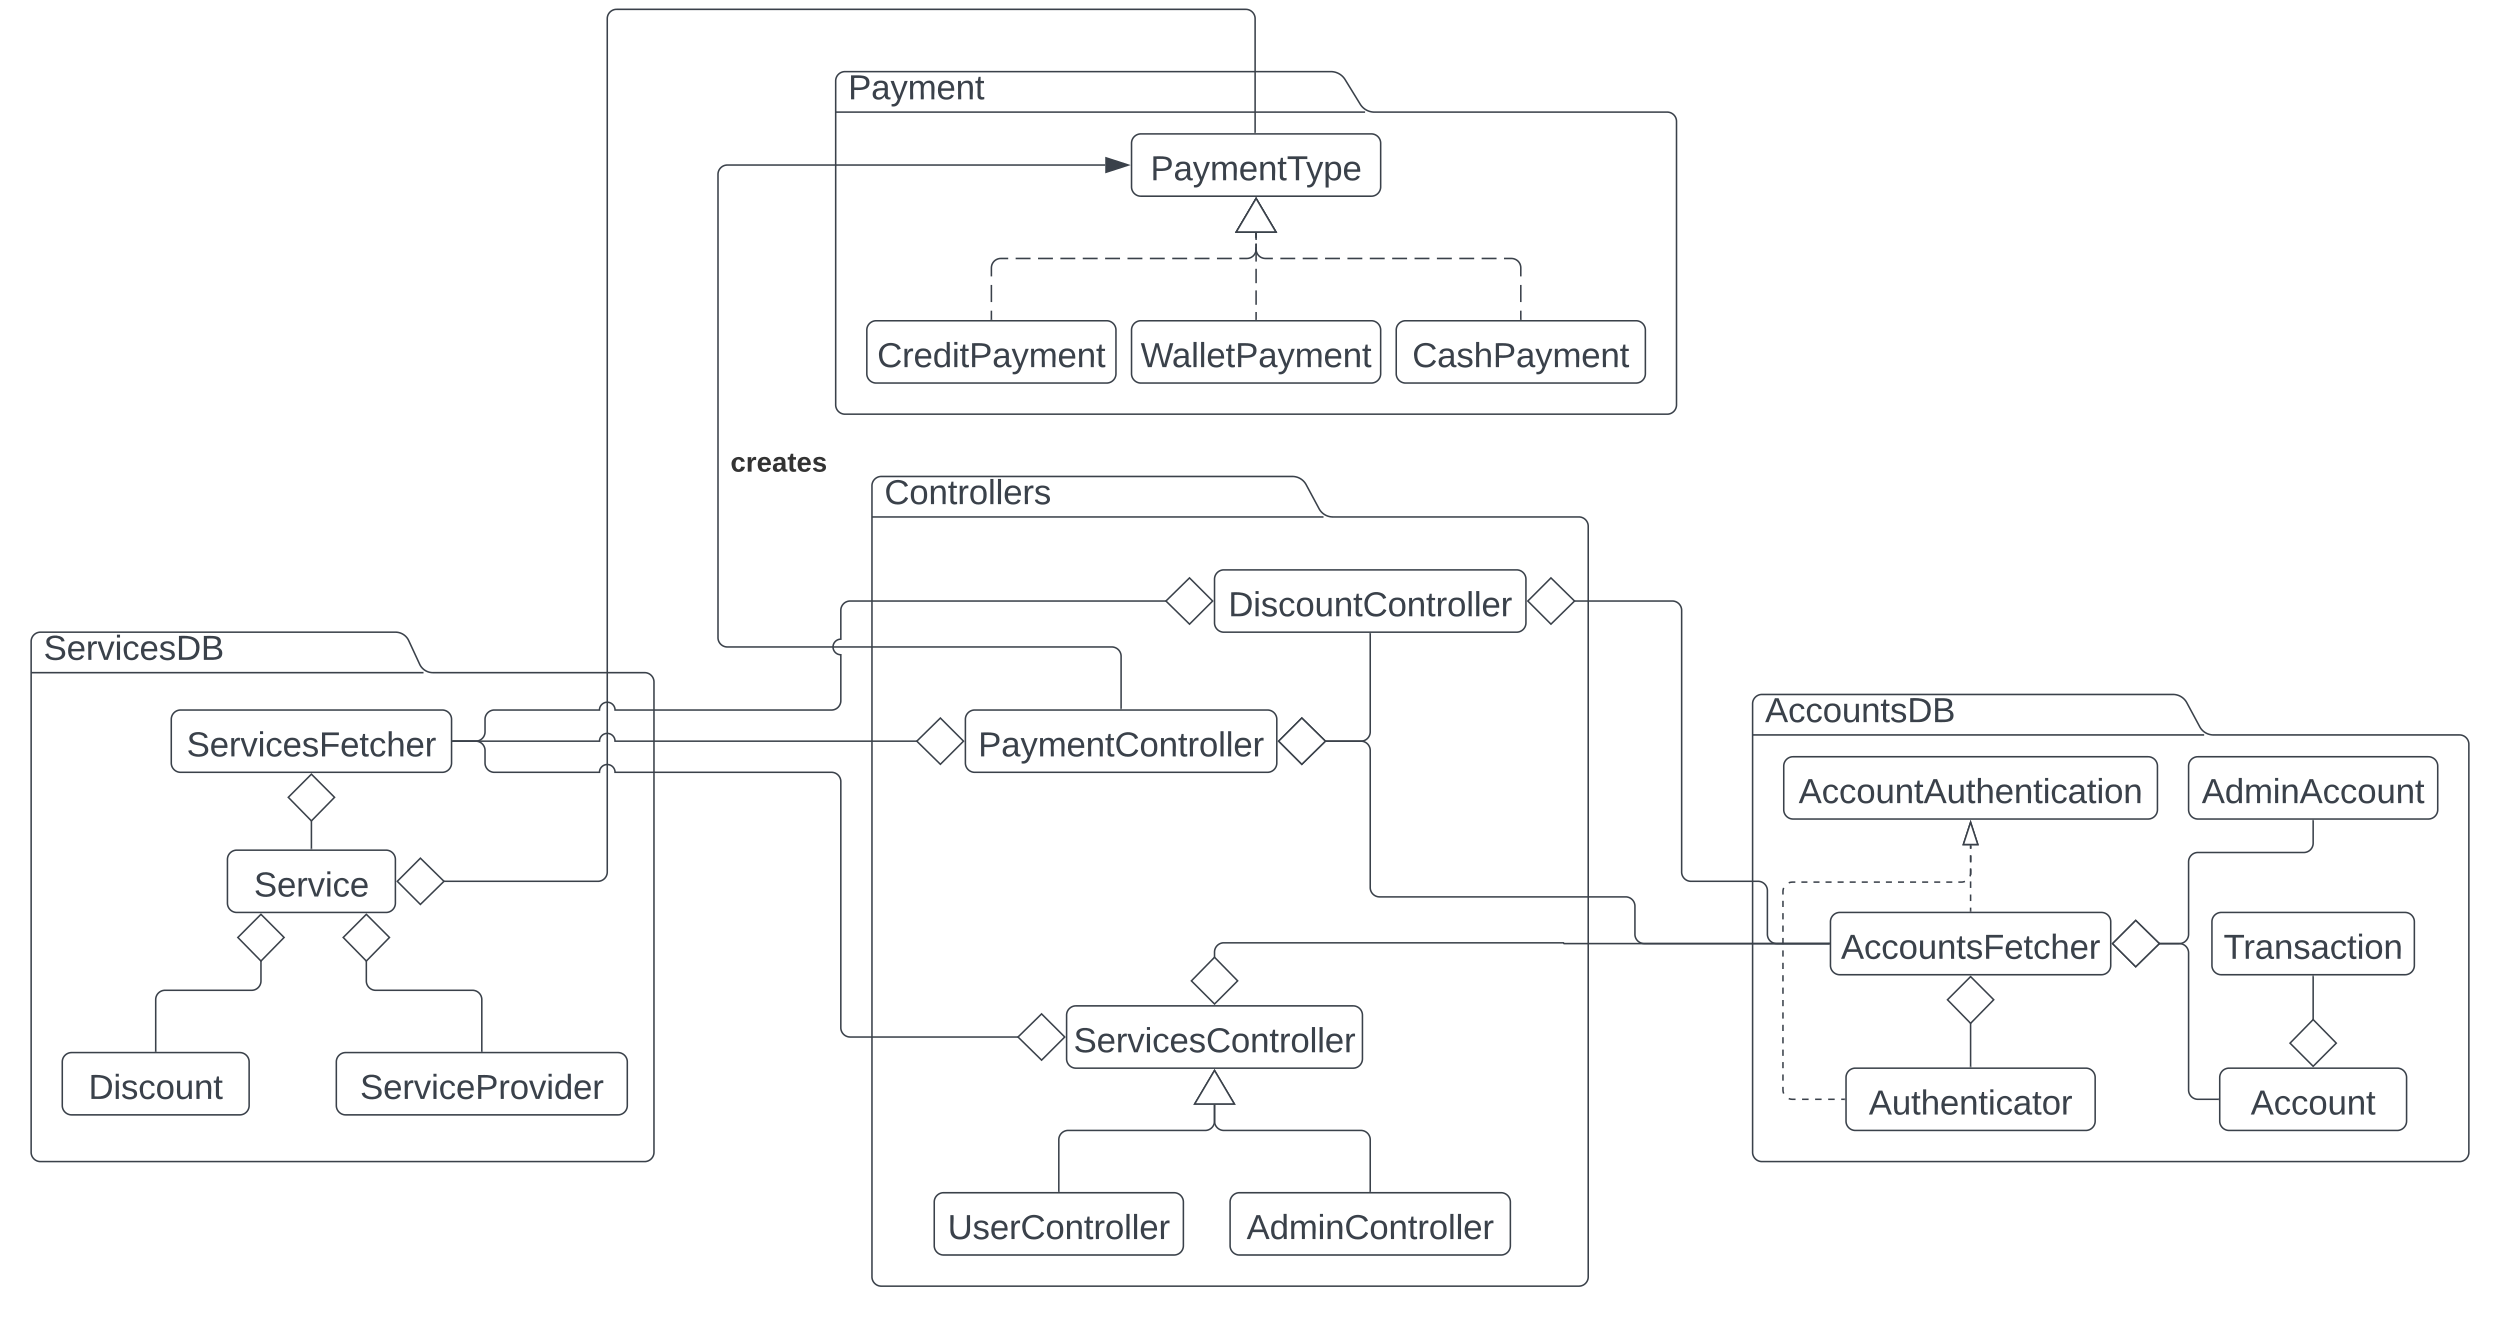 <svg xmlns="http://www.w3.org/2000/svg" xmlns:xlink="http://www.w3.org/1999/xlink" xmlns:lucid="lucid" width="1605.57" height="846"><g transform="translate(2080 1066)" lucid:page-tab-id="0_0"><path d="M-3613.73-1258.84H64V64h-3677.73z" fill="#fff"/><path d="M-1232.85-739.28A10.04 10.04 0 0 0-1224-734h158a6 6 0 0 1 6 6v482a6 6 0 0 1-6 6h-448a6 6 0 0 1-6-6v-508a6 6 0 0 1 6-6h264a10.04 10.04 0 0 1 8.85 5.28zM-1520-734h290" stroke="#3a414a" fill="#fff"/><use xlink:href="#a" transform="matrix(1,0,0,1,-1512,-760) translate(0 17.778)"/><path d="M-1810.5-639.45a9.38 9.38 0 0 0 8.5 5.45h136a6 6 0 0 1 6 6v302a6 6 0 0 1-6 6h-388a6 6 0 0 1-6-6v-328a6 6 0 0 1 6-6h228a9.38 9.38 0 0 1 8.5 5.45zM-2060-634h252" stroke="#3a414a" fill="#fff"/><use xlink:href="#b" transform="matrix(1,0,0,1,-2052,-660) translate(0 17.778)"/><path d="M-1290-294a6 6 0 0 1 6-6h168a6 6 0 0 1 6 6v28a6 6 0 0 1-6 6h-168a6 6 0 0 1-6-6z" stroke="#3a414a" fill="#fff"/><use xlink:href="#c" transform="matrix(1,0,0,1,-1278,-288) translate(-1.414 17.778)"/><path d="M-1300-694a6 6 0 0 1 6-6h188a6 6 0 0 1 6 6v28a6 6 0 0 1-6 6h-188a6 6 0 0 1-6-6z" stroke="#3a414a" fill="#fff"/><use xlink:href="#d" transform="matrix(1,0,0,1,-1288,-688) translate(-3.142 17.778)"/><path d="M-1395-414a6 6 0 0 1 6-6h178a6 6 0 0 1 6 6v28a6 6 0 0 1-6 6h-178a6 6 0 0 1-6-6z" stroke="#3a414a" fill="#fff"/><use xlink:href="#e" transform="matrix(1,0,0,1,-1383,-408) translate(-7.525 17.778)"/><path d="M-1480-294a6 6 0 0 1 6-6h148a6 6 0 0 1 6 6v28a6 6 0 0 1-6 6h-148a6 6 0 0 1-6-6z" stroke="#3a414a" fill="#fff"/><use xlink:href="#f" transform="matrix(1,0,0,1,-1468,-288) translate(-3.389 17.778)"/><path d="M-1400-301v-33a6 6 0 0 1 6-6h88a6 6 0 0 0 6-6v-10.5" stroke="#3a414a" fill="none"/><path d="M-1399.5-300.5h-1v-.5h1z" stroke="#3a414a" stroke-width=".05" fill="#3a414a"/><path d="M-1300-378.52l12.73 21.52h-25.46z" stroke="#3a414a" fill="#fff"/><path d="M-1200-301v-33a6 6 0 0 0-6-6h-88a6 6 0 0 1-6-6v-10.5" stroke="#3a414a" fill="none"/><path d="M-1199.5-300.5h-1v-.5h1z" stroke="#3a414a" stroke-width=".05" fill="#3a414a"/><path d="M-1300-378.52l12.73 21.52h-25.46zM-2040-384a6 6 0 0 1 6-6h108a6 6 0 0 1 6 6v28a6 6 0 0 1-6 6h-108a6 6 0 0 1-6-6z" stroke="#3a414a" fill="#fff"/><use xlink:href="#g" transform="matrix(1,0,0,1,-2028,-378) translate(4.852 17.778)"/><path d="M-1933.93-514a6 6 0 0 1 6-6h95.86a6 6 0 0 1 6 6v28a6 6 0 0 1-6 6h-95.86a6 6 0 0 1-6-6z" stroke="#3a414a" fill="#fff"/><use xlink:href="#h" transform="matrix(1,0,0,1,-1921.933,-508) translate(5.025 17.778)"/><path d="M-1864-384a6 6 0 0 1 6-6h174.87a6 6 0 0 1 6 6v28a6 6 0 0 1-6 6H-1858a6 6 0 0 1-6-6z" stroke="#3a414a" fill="#fff"/><use xlink:href="#i" transform="matrix(1,0,0,1,-1852,-378) translate(3.259 17.778)"/><path d="M-1970-604a6 6 0 0 1 6-6h168a6 6 0 0 1 6 6v28a6 6 0 0 1-6 6h-168a6 6 0 0 1-6-6z" stroke="#3a414a" fill="#fff"/><use xlink:href="#j" transform="matrix(1,0,0,1,-1958,-598) translate(-2.123 17.778)"/><path d="M-1770.57-391v-33a6 6 0 0 0-6-6h-62.16a6 6 0 0 1-6-6v-13.13" stroke="#3a414a" fill="none"/><path d="M-1770.07-390.5h-1v-.5h1z" stroke="#3a414a" stroke-width=".05" fill="#3a414a"/><path d="M-1844.73-478.8l14.85 14.86-14.85 15.15-14.85-15.14z" stroke="#3a414a" fill="#fff"/><path d="M-1980-391v-33a6 6 0 0 1 6-6h55.6a6 6 0 0 0 6-6v-13.13" stroke="#3a414a" fill="none"/><path d="M-1979.5-390.5h-1v-.5h1z" stroke="#3a414a" stroke-width=".05" fill="#3a414a"/><path d="M-1912.4-478.8l14.85 14.86-14.85 15.15-14.85-15.14z" stroke="#3a414a" fill="#fff"/><path d="M-1880-521v-18.13" stroke="#3a414a" fill="none"/><path d="M-1879.5-520.5h-1v-.5h1z" stroke="#3a414a" stroke-width=".05" fill="#3a414a"/><path d="M-1880-568.8l14.85 14.86-14.85 15.15-14.85-15.14zM-1206.44-999.1a10.74 10.74 0 0 0 9.14 5.1h188a6 6 0 0 1 6 6v182a6 6 0 0 1-6 6h-528a6 6 0 0 1-6-6v-208a6 6 0 0 1 6-6h312a10.74 10.74 0 0 1 9.15 5.1zm-336.86 5.1h340" stroke="#3a414a" fill="#fff"/><use xlink:href="#k" transform="matrix(1,0,0,1,-1535.299,-1020) translate(0 17.778)"/><path d="M-1460-604a6 6 0 0 1 6-6h188a6 6 0 0 1 6 6v28a6 6 0 0 1-6 6h-188a6 6 0 0 1-6-6z" stroke="#3a414a" fill="#fff"/><use xlink:href="#l" transform="matrix(1,0,0,1,-1448,-598) translate(-3.79 17.778)"/><path d="M-1183.3-854a6 6 0 0 1 6-6h148a6 6 0 0 1 6 6v28a6 6 0 0 1-6 6h-148a6 6 0 0 1-6-6z" stroke="#3a414a" fill="#fff"/><use xlink:href="#m" transform="matrix(1,0,0,1,-1171.299,-848) translate(-1.691 17.778)"/><path d="M-1523.3-854a6 6 0 0 1 6-6h148a6 6 0 0 1 6 6v28a6 6 0 0 1-6 6h-148a6 6 0 0 1-6-6z" stroke="#3a414a" fill="#fff"/><use xlink:href="#n" transform="matrix(1,0,0,1,-1511.299,-848) translate(-5.333 17.778)"/><path d="M-1353.3-974a6 6 0 0 1 6-6h148a6 6 0 0 1 6 6v28a6 6 0 0 1-6 6h-148a6 6 0 0 1-6-6z" stroke="#3a414a" fill="#fff"/><use xlink:href="#o" transform="matrix(1,0,0,1,-1341.299,-968) translate(0.16 17.778)"/><path d="M-1353.3-854a6 6 0 0 1 6-6h148a6 6 0 0 1 6 6v28a6 6 0 0 1-6 6h-148a6 6 0 0 1-6-6z" stroke="#3a414a" fill="#fff"/><use xlink:href="#p" transform="matrix(1,0,0,1,-1341.299,-848) translate(-6.167 17.778)"/><path d="M-1443.3-861v-5.5m0-5.5v-11m0-5.5v-5.5l.08-.94.2-.9.38-.88.5-.8.6-.72.7-.6.82-.5.87-.37.9-.23.95-.07h4.8m4.78 0h9.57m4.8 0h9.57m4.78 0h9.58m4.8 0h9.56m4.8 0h9.57m4.8 0h9.57m4.8 0h9.56m4.8 0h9.57m4.8 0h9.56m4.8 0h9.57m4.78 0h4.8l.94-.07.9-.22.88-.35.8-.5.72-.6.62-.72.5-.8.35-.88.23-.9.07-.95v-3.5m0-3.5v-3.5" stroke="#3a414a" fill="none"/><path d="M-1442.8-860.5h-1v-.5h1z" stroke="#3a414a" stroke-width=".05" fill="#3a414a"/><path d="M-1273.3-938.52l12.73 21.52h-25.46z" stroke="#3a414a" fill="#fff"/><path d="M-1273.3-861v-4.63m0-4.62v-9.25m0-4.63v-9.25m0-4.62v-9.25m0-4.62v-4.63" stroke="#3a414a" fill="none"/><path d="M-1272.8-860.5h-1v-.5h1z" stroke="#3a414a" stroke-width=".05" fill="#3a414a"/><path d="M-1273.3-938.52l12.73 21.52h-25.46z" stroke="#3a414a" fill="#fff"/><path d="M-1103.3-861v-5.5m0-5.5v-11m0-5.5v-5.5l-.07-.94-.22-.9-.35-.88-.5-.8-.6-.72-.72-.6-.8-.5-.88-.37-.9-.23-.95-.07h-4.8m-4.78 0h-9.57m-4.8 0h-9.56m-4.8 0h-9.58m-4.8 0h-9.56m-4.8 0h-9.57m-4.8 0h-9.57m-4.8 0h-9.56m-4.8 0h-9.57m-4.78 0h-9.58m-4.8 0h-9.56m-4.8 0h-4.78l-.94-.07-.9-.22-.88-.35-.8-.5-.72-.6-.6-.72-.5-.8-.37-.88-.22-.9-.08-.95v-3.5m0-3.5v-3.5" stroke="#3a414a" fill="none"/><path d="M-1102.8-860.5h-1v-.5h1z" stroke="#3a414a" stroke-width=".05" fill="#3a414a"/><path d="M-1273.3-938.52l12.73 21.52h-25.46zM-667.28-599.28a10.04 10.04 0 0 0 8.85 5.28h158a6 6 0 0 1 6 6v262a6 6 0 0 1-6 6h-448a6 6 0 0 1-6-6v-288a6 6 0 0 1 6-6h264a10.04 10.04 0 0 1 8.84 5.28zM-954.43-594h290" stroke="#3a414a" fill="#fff"/><use xlink:href="#q" transform="matrix(1,0,0,1,-946.433,-620) translate(0 17.778)"/><path d="M-894.43-374a6 6 0 0 1 6-6h148a6 6 0 0 1 6 6v28a6 6 0 0 1-6 6h-148a6 6 0 0 1-6-6z" stroke="#3a414a" fill="#fff"/><use xlink:href="#r" transform="matrix(1,0,0,1,-882.433,-368) translate(2.63 17.778)"/><path d="M-674.43-574a6 6 0 0 1 6-6h148a6 6 0 0 1 6 6v28a6 6 0 0 1-6 6h-148a6 6 0 0 1-6-6z" stroke="#3a414a" fill="#fff"/><use xlink:href="#s" transform="matrix(1,0,0,1,-662.433,-568) translate(-3.543 17.778)"/><path d="M-934.43-574a6 6 0 0 1 6-6h228a6 6 0 0 1 6 6v28a6 6 0 0 1-6 6h-228a6 6 0 0 1-6-6z" stroke="#3a414a" fill="#fff"/><use xlink:href="#t" transform="matrix(1,0,0,1,-922.433,-568) translate(-2.432 17.778)"/><path d="M-904.43-474a6 6 0 0 1 6-6h168a6 6 0 0 1 6 6v28a6 6 0 0 1-6 6h-168a6 6 0 0 1-6-6z" stroke="#3a414a" fill="#fff"/><use xlink:href="#u" transform="matrix(1,0,0,1,-892.433,-468) translate(-5.272 17.778)"/><path d="M-654.43-374a6 6 0 0 1 6-6h108a6 6 0 0 1 6 6v28a6 6 0 0 1-6 6h-108a6 6 0 0 1-6-6z" stroke="#3a414a" fill="#fff"/><use xlink:href="#v" transform="matrix(1,0,0,1,-642.433,-368) translate(7.877 17.778)"/><path d="M-659.43-474a6 6 0 0 1 6-6h118a6 6 0 0 1 6 6v28a6 6 0 0 1-6 6h-118a6 6 0 0 1-6-6z" stroke="#3a414a" fill="#fff"/><use xlink:href="#w" transform="matrix(1,0,0,1,-647.433,-468) translate(-4.531 17.778)"/><path d="M-594.43-439v28.13" stroke="#3a414a" fill="none"/><path d="M-593.93-439h-1v-.5h1z" stroke="#3a414a" stroke-width=".05" fill="#3a414a"/><path d="M-594.43-381.2l-14.85-14.86 14.85-15.15 14.85 15.14z" stroke="#3a414a" fill="#fff"/><path d="M-655.43-360h-13a6 6 0 0 1-6-6v-88a6 6 0 0 0-6-6h-13.13" stroke="#3a414a" fill="none"/><path d="M-654.93-359.5h-.52v-1h.52z" stroke="#3a414a" stroke-width=".05" fill="#3a414a"/><path d="M-723.23-460l14.85-14.85 15.15 14.85-15.15 14.85z" stroke="#3a414a" fill="#fff"/><path d="M-814.43-481v-2.1m0-4.22v-4.2m0-4.22v-4.2m0-4.22v-4.2m0-4.23v-4.2m0-4.2v-2.12" stroke="#3a414a" fill="none"/><path d="M-813.93-480.5h-1v-.5h1z" stroke="#3a414a" stroke-width=".05" fill="#3a414a"/><path d="M-814.43-537.88l4.63 14.26h-9.27z" stroke="#3a414a" fill="#fff"/><path d="M-895.43-360h-2.1m-4.18 0h-4.2m-4.2 0h-4.18m-4.18 0h-4.2m-4.18 0h-2.1l-.93-.07-.92-.22-.42-.17m-3.24-3.24l-.18-.45-.22-.9-.07-.95v-2m0-3.98v-3.98m0-4v-3.97m0-3.98v-4m0-3.98v-4m0-3.97v-4m0-3.97v-4m0-3.97v-3.97m0-4v-3.97m0-4v-3.97m0-4v-3.98m0-3.98v-4m0-3.97v-4m0-3.97v-4m0-3.97v-4m0-3.97v-3.98m0-4v-1.98l.07-.94.22-.9.18-.45m3.24-3.23l.43-.18.93-.23.94-.07h1.93m3.88 0h3.88m3.87 0h3.88m3.88 0h3.88m3.87 0h3.88m3.88 0h3.88m3.87 0h3.88m3.88 0h3.88m3.87 0h3.87m3.88 0h3.87m3.88 0h3.87m3.88 0h3.87m3.88 0h3.87m3.88 0h3.87m3.88 0h1.94l.94-.07.92-.22.44-.17m3.23-3.24l.17-.45.22-.9.07-.95v-2.2m0-4.4v-4.4m0-4.4v-2.22" stroke="#3a414a" fill="none"/><path d="M-894.93-359.5h-.52v-1h.52z" stroke="#3a414a" stroke-width=".05" fill="#3a414a"/><path d="M-814.43-537.88l4.63 14.26h-9.27z" stroke="#3a414a" fill="#fff"/><path d="M-814.43-381v-28.13" stroke="#3a414a" fill="none"/><path d="M-813.93-380.5h-1v-.5h1z" stroke="#3a414a" stroke-width=".05" fill="#3a414a"/><path d="M-814.43-438.8l14.85 14.86-14.85 15.15-14.85-15.14z" stroke="#3a414a" fill="#fff"/><path d="M-594.43-539v14.5a6 6 0 0 1-6 6h-68a6 6 0 0 0-6 6v46.5a6 6 0 0 1-6 6h-13.13" stroke="#3a414a" fill="none"/><path d="M-593.93-539h-1v-.5h1z" stroke="#3a414a" stroke-width=".05" fill="#3a414a"/><path d="M-723.23-460l14.85-14.85 15.15 14.85-15.15 14.85z" stroke="#3a414a" fill="#fff"/><path d="M-905.43-460h-170.07a.25.25 0 0 1-.25-.25.25.25 0 0 0-.25-.25h-218a6 6 0 0 0-6 6v3.63" stroke="#3a414a" fill="none"/><path d="M-904.93-459.5h-.52v-1h.52z" stroke="#3a414a" stroke-width=".05" fill="#3a414a"/><path d="M-1300-421.2l-14.85-14.86 14.85-15.15 14.85 15.14z" stroke="#3a414a" fill="#fff"/><path d="M-1370.18-960h-242.7a6 6 0 0 0-6 6v297.5a6 6 0 0 0 6 6H-1366a6 6 0 0 1 6 6v33.5" stroke="#3a414a" fill="none"/><path d="M-1355.42-960l-14.26 4.63v-9.26z" stroke="#3a414a" fill="#3a414a"/><path d="M-1359.5-610.5h-1v-.5h1z" stroke="#3a414a" stroke-width=".05" fill="#3a414a"/><use xlink:href="#x" transform="matrix(1,0,0,1,-1610.866,-777.308) translate(0 14.222)"/><path d="M-1273.93-981v-73a6 6 0 0 0-6-6H-1684a6 6 0 0 0-6 6v548a6 6 0 0 1-6 6h-99.2" stroke="#3a414a" fill="none"/><path d="M-1273.43-980.5h-1v-.5h1z" stroke="#3a414a" stroke-width=".05" fill="#3a414a"/><path d="M-1824.86-500l14.85-14.85 15.14 14.85-15.15 14.85z" stroke="#3a414a" fill="#fff"/><path d="M-1789-590h94c0-2.76 2.24-5 5-5s5 2.24 5 5h194.13" stroke="#3a414a" fill="none"/><path d="M-1789-589.5h-.5v-1h.5z" stroke="#3a414a" stroke-width=".05" fill="#3a414a"/><path d="M-1461.2-590l-14.86 14.85-15.15-14.85 15.14-14.85z" stroke="#3a414a" fill="#fff"/><path d="M-1200-659v63a6 6 0 0 1-6 6h-23.13" stroke="#3a414a" fill="none"/><path d="M-1199.5-659h-1v-.5h1z" stroke="#3a414a" stroke-width=".05" fill="#3a414a"/><path d="M-1258.8-590l14.86-14.85 15.15 14.85-15.14 14.85z" stroke="#3a414a" fill="#fff"/><path d="M-905.43-460H-1024a6 6 0 0 1-6-6v-18a6 6 0 0 0-6-6h-158a6 6 0 0 1-6-6v-88a6 6 0 0 0-6-6h-23.13" stroke="#3a414a" fill="none"/><path d="M-904.93-459.5h-.52v-1h.52z" stroke="#3a414a" stroke-width=".05" fill="#3a414a"/><path d="M-1258.8-590l14.86-14.85 15.15 14.85-15.14 14.85z" stroke="#3a414a" fill="#fff"/><path d="M-1789-590h14.5a6 6 0 0 1 6 6v8a6 6 0 0 0 6 6h67.5c0-2.76 2.24-5 5-5s5 2.24 5 5h139a6 6 0 0 1 6 6v158a6 6 0 0 0 6 6h108.13" stroke="#3a414a" fill="none"/><path d="M-1789-589.5h-.5v-1h.5z" stroke="#3a414a" stroke-width=".05" fill="#3a414a"/><path d="M-1396.2-400l-14.86 14.85-15.15-14.85 15.14-14.85z" stroke="#3a414a" fill="#fff"/><path d="M-905.43-460h-33.5a6 6 0 0 1-6-6v-28a6 6 0 0 0-6-6H-994a6 6 0 0 1-6-6v-168a6 6 0 0 0-6-6h-63.13" stroke="#3a414a" fill="none"/><path d="M-904.93-459.5h-.52v-1h.52z" stroke="#3a414a" stroke-width=".05" fill="#3a414a"/><path d="M-1098.8-680l14.86-14.85 15.15 14.85-15.14 14.85z" stroke="#3a414a" fill="#fff"/><path d="M-1789-590h14.5a6 6 0 0 0 6-6v-8a6 6 0 0 1 6-6h67.5c0-2.76 2.24-5 5-5s5 2.24 5 5h139a6 6 0 0 0 6-6v-29.5c-2.76 0-5-2.24-5-5s2.24-5 5-5V-674a6 6 0 0 1 6-6h203.13" stroke="#3a414a" fill="none"/><path d="M-1789-589.5h-.5v-1h.5z" stroke="#3a414a" stroke-width=".05" fill="#3a414a"/><path d="M-1301.2-680l-14.86 14.85-15.15-14.85 15.14-14.85z" stroke="#3a414a" fill="#fff"/><defs><path fill="#3a414a" d="M212-179c-10-28-35-45-73-45-59 0-87 40-87 99 0 60 29 101 89 101 43 0 62-24 78-52l27 14C228-24 195 4 139 4 59 4 22-46 18-125c-6-104 99-153 187-111 19 9 31 26 39 46" id="y"/><path fill="#3a414a" d="M100-194c62-1 85 37 85 99 1 63-27 99-86 99S16-35 15-95c0-66 28-99 85-99zM99-20c44 1 53-31 53-75 0-43-8-75-51-75s-53 32-53 75 10 74 51 75" id="z"/><path fill="#3a414a" d="M117-194c89-4 53 116 60 194h-32v-121c0-31-8-49-39-48C34-167 62-67 57 0H25l-1-190h30c1 10-1 24 2 32 11-22 29-35 61-36" id="A"/><path fill="#3a414a" d="M59-47c-2 24 18 29 38 22v24C64 9 27 4 27-40v-127H5v-23h24l9-43h21v43h35v23H59v120" id="B"/><path fill="#3a414a" d="M114-163C36-179 61-72 57 0H25l-1-190h30c1 12-1 29 2 39 6-27 23-49 58-41v29" id="C"/><path fill="#3a414a" d="M24 0v-261h32V0H24" id="D"/><path fill="#3a414a" d="M100-194c63 0 86 42 84 106H49c0 40 14 67 53 68 26 1 43-12 49-29l28 8c-11 28-37 45-77 45C44 4 14-33 15-96c1-61 26-98 85-98zm52 81c6-60-76-77-97-28-3 7-6 17-6 28h103" id="E"/><path fill="#3a414a" d="M135-143c-3-34-86-38-87 0 15 53 115 12 119 90S17 21 10-45l28-5c4 36 97 45 98 0-10-56-113-15-118-90-4-57 82-63 122-42 12 7 21 19 24 35" id="F"/><g id="a"><use transform="matrix(0.062,0,0,0.062,0,0)" xlink:href="#y"/><use transform="matrix(0.062,0,0,0.062,15.988,0)" xlink:href="#z"/><use transform="matrix(0.062,0,0,0.062,28.333,0)" xlink:href="#A"/><use transform="matrix(0.062,0,0,0.062,40.679,0)" xlink:href="#B"/><use transform="matrix(0.062,0,0,0.062,46.852,0)" xlink:href="#C"/><use transform="matrix(0.062,0,0,0.062,54.198,0)" xlink:href="#z"/><use transform="matrix(0.062,0,0,0.062,66.543,0)" xlink:href="#D"/><use transform="matrix(0.062,0,0,0.062,71.42,0)" xlink:href="#D"/><use transform="matrix(0.062,0,0,0.062,76.296,0)" xlink:href="#E"/><use transform="matrix(0.062,0,0,0.062,88.642,0)" xlink:href="#C"/><use transform="matrix(0.062,0,0,0.062,95.988,0)" xlink:href="#F"/></g><path fill="#3a414a" d="M185-189c-5-48-123-54-124 2 14 75 158 14 163 119 3 78-121 87-175 55-17-10-28-26-33-46l33-7c5 56 141 63 141-1 0-78-155-14-162-118-5-82 145-84 179-34 5 7 8 16 11 25" id="G"/><path fill="#3a414a" d="M108 0H70L1-190h34L89-25l56-165h34" id="H"/><path fill="#3a414a" d="M24-231v-30h32v30H24zM24 0v-190h32V0H24" id="I"/><path fill="#3a414a" d="M96-169c-40 0-48 33-48 73s9 75 48 75c24 0 41-14 43-38l32 2c-6 37-31 61-74 61-59 0-76-41-82-99-10-93 101-131 147-64 4 7 5 14 7 22l-32 3c-4-21-16-35-41-35" id="J"/><path fill="#3a414a" d="M30-248c118-7 216 8 213 122C240-48 200 0 122 0H30v-248zM63-27c89 8 146-16 146-99s-60-101-146-95v194" id="K"/><path fill="#3a414a" d="M160-131c35 5 61 23 61 61C221 17 115-2 30 0v-248c76 3 177-17 177 60 0 33-19 50-47 57zm-97-11c50-1 110 9 110-42 0-47-63-36-110-37v79zm0 115c55-2 124 14 124-45 0-56-70-42-124-44v89" id="L"/><g id="b"><use transform="matrix(0.062,0,0,0.062,0,0)" xlink:href="#G"/><use transform="matrix(0.062,0,0,0.062,14.815,0)" xlink:href="#E"/><use transform="matrix(0.062,0,0,0.062,27.16,0)" xlink:href="#C"/><use transform="matrix(0.062,0,0,0.062,34.506,0)" xlink:href="#H"/><use transform="matrix(0.062,0,0,0.062,45.617,0)" xlink:href="#I"/><use transform="matrix(0.062,0,0,0.062,50.494,0)" xlink:href="#J"/><use transform="matrix(0.062,0,0,0.062,61.605,0)" xlink:href="#E"/><use transform="matrix(0.062,0,0,0.062,73.951,0)" xlink:href="#F"/><use transform="matrix(0.062,0,0,0.062,85.062,0)" xlink:href="#K"/><use transform="matrix(0.062,0,0,0.062,101.049,0)" xlink:href="#L"/></g><path fill="#3a414a" d="M205 0l-28-72H64L36 0H1l101-248h38L239 0h-34zm-38-99l-47-123c-12 45-31 82-46 123h93" id="M"/><path fill="#3a414a" d="M85-194c31 0 48 13 60 33l-1-100h32l1 261h-30c-2-10 0-23-3-31C134-8 116 4 85 4 32 4 16-35 15-94c0-66 23-100 70-100zm9 24c-40 0-46 34-46 75 0 40 6 74 45 74 42 0 51-32 51-76 0-42-9-74-50-73" id="N"/><path fill="#3a414a" d="M210-169c-67 3-38 105-44 169h-31v-121c0-29-5-50-35-48C34-165 62-65 56 0H25l-1-190h30c1 10-1 24 2 32 10-44 99-50 107 0 11-21 27-35 58-36 85-2 47 119 55 194h-31v-121c0-29-5-49-35-48" id="O"/><g id="c"><use transform="matrix(0.062,0,0,0.062,0,0)" xlink:href="#M"/><use transform="matrix(0.062,0,0,0.062,14.815,0)" xlink:href="#N"/><use transform="matrix(0.062,0,0,0.062,27.16,0)" xlink:href="#O"/><use transform="matrix(0.062,0,0,0.062,45.617,0)" xlink:href="#I"/><use transform="matrix(0.062,0,0,0.062,50.494,0)" xlink:href="#A"/><use transform="matrix(0.062,0,0,0.062,62.84,0)" xlink:href="#y"/><use transform="matrix(0.062,0,0,0.062,78.827,0)" xlink:href="#z"/><use transform="matrix(0.062,0,0,0.062,91.173,0)" xlink:href="#A"/><use transform="matrix(0.062,0,0,0.062,103.519,0)" xlink:href="#B"/><use transform="matrix(0.062,0,0,0.062,109.691,0)" xlink:href="#C"/><use transform="matrix(0.062,0,0,0.062,117.037,0)" xlink:href="#z"/><use transform="matrix(0.062,0,0,0.062,129.383,0)" xlink:href="#D"/><use transform="matrix(0.062,0,0,0.062,134.259,0)" xlink:href="#D"/><use transform="matrix(0.062,0,0,0.062,139.136,0)" xlink:href="#E"/><use transform="matrix(0.062,0,0,0.062,151.481,0)" xlink:href="#C"/></g><path fill="#3a414a" d="M84 4C-5 8 30-112 23-190h32v120c0 31 7 50 39 49 72-2 45-101 50-169h31l1 190h-30c-1-10 1-25-2-33-11 22-28 36-60 37" id="P"/><g id="d"><use transform="matrix(0.062,0,0,0.062,0,0)" xlink:href="#K"/><use transform="matrix(0.062,0,0,0.062,15.988,0)" xlink:href="#I"/><use transform="matrix(0.062,0,0,0.062,20.864,0)" xlink:href="#F"/><use transform="matrix(0.062,0,0,0.062,31.975,0)" xlink:href="#J"/><use transform="matrix(0.062,0,0,0.062,43.086,0)" xlink:href="#z"/><use transform="matrix(0.062,0,0,0.062,55.432,0)" xlink:href="#P"/><use transform="matrix(0.062,0,0,0.062,67.778,0)" xlink:href="#A"/><use transform="matrix(0.062,0,0,0.062,80.123,0)" xlink:href="#B"/><use transform="matrix(0.062,0,0,0.062,86.296,0)" xlink:href="#y"/><use transform="matrix(0.062,0,0,0.062,102.284,0)" xlink:href="#z"/><use transform="matrix(0.062,0,0,0.062,114.63,0)" xlink:href="#A"/><use transform="matrix(0.062,0,0,0.062,126.975,0)" xlink:href="#B"/><use transform="matrix(0.062,0,0,0.062,133.148,0)" xlink:href="#C"/><use transform="matrix(0.062,0,0,0.062,140.494,0)" xlink:href="#z"/><use transform="matrix(0.062,0,0,0.062,152.84,0)" xlink:href="#D"/><use transform="matrix(0.062,0,0,0.062,157.716,0)" xlink:href="#D"/><use transform="matrix(0.062,0,0,0.062,162.593,0)" xlink:href="#E"/><use transform="matrix(0.062,0,0,0.062,174.938,0)" xlink:href="#C"/></g><g id="e"><use transform="matrix(0.062,0,0,0.062,0,0)" xlink:href="#G"/><use transform="matrix(0.062,0,0,0.062,14.815,0)" xlink:href="#E"/><use transform="matrix(0.062,0,0,0.062,27.16,0)" xlink:href="#C"/><use transform="matrix(0.062,0,0,0.062,34.506,0)" xlink:href="#H"/><use transform="matrix(0.062,0,0,0.062,45.617,0)" xlink:href="#I"/><use transform="matrix(0.062,0,0,0.062,50.494,0)" xlink:href="#J"/><use transform="matrix(0.062,0,0,0.062,61.605,0)" xlink:href="#E"/><use transform="matrix(0.062,0,0,0.062,73.951,0)" xlink:href="#F"/><use transform="matrix(0.062,0,0,0.062,85.062,0)" xlink:href="#y"/><use transform="matrix(0.062,0,0,0.062,101.049,0)" xlink:href="#z"/><use transform="matrix(0.062,0,0,0.062,113.395,0)" xlink:href="#A"/><use transform="matrix(0.062,0,0,0.062,125.741,0)" xlink:href="#B"/><use transform="matrix(0.062,0,0,0.062,131.914,0)" xlink:href="#C"/><use transform="matrix(0.062,0,0,0.062,139.259,0)" xlink:href="#z"/><use transform="matrix(0.062,0,0,0.062,151.605,0)" xlink:href="#D"/><use transform="matrix(0.062,0,0,0.062,156.481,0)" xlink:href="#D"/><use transform="matrix(0.062,0,0,0.062,161.358,0)" xlink:href="#E"/><use transform="matrix(0.062,0,0,0.062,173.704,0)" xlink:href="#C"/></g><path fill="#3a414a" d="M232-93c-1 65-40 97-104 97C67 4 28-28 28-90v-158h33c8 89-33 224 67 224 102 0 64-133 71-224h33v155" id="Q"/><g id="f"><use transform="matrix(0.062,0,0,0.062,0,0)" xlink:href="#Q"/><use transform="matrix(0.062,0,0,0.062,15.988,0)" xlink:href="#F"/><use transform="matrix(0.062,0,0,0.062,27.099,0)" xlink:href="#E"/><use transform="matrix(0.062,0,0,0.062,39.444,0)" xlink:href="#C"/><use transform="matrix(0.062,0,0,0.062,46.79,0)" xlink:href="#y"/><use transform="matrix(0.062,0,0,0.062,62.778,0)" xlink:href="#z"/><use transform="matrix(0.062,0,0,0.062,75.123,0)" xlink:href="#A"/><use transform="matrix(0.062,0,0,0.062,87.469,0)" xlink:href="#B"/><use transform="matrix(0.062,0,0,0.062,93.642,0)" xlink:href="#C"/><use transform="matrix(0.062,0,0,0.062,100.988,0)" xlink:href="#z"/><use transform="matrix(0.062,0,0,0.062,113.333,0)" xlink:href="#D"/><use transform="matrix(0.062,0,0,0.062,118.21,0)" xlink:href="#D"/><use transform="matrix(0.062,0,0,0.062,123.086,0)" xlink:href="#E"/><use transform="matrix(0.062,0,0,0.062,135.432,0)" xlink:href="#C"/></g><g id="g"><use transform="matrix(0.062,0,0,0.062,0,0)" xlink:href="#K"/><use transform="matrix(0.062,0,0,0.062,15.988,0)" xlink:href="#I"/><use transform="matrix(0.062,0,0,0.062,20.864,0)" xlink:href="#F"/><use transform="matrix(0.062,0,0,0.062,31.975,0)" xlink:href="#J"/><use transform="matrix(0.062,0,0,0.062,43.086,0)" xlink:href="#z"/><use transform="matrix(0.062,0,0,0.062,55.432,0)" xlink:href="#P"/><use transform="matrix(0.062,0,0,0.062,67.778,0)" xlink:href="#A"/><use transform="matrix(0.062,0,0,0.062,80.123,0)" xlink:href="#B"/></g><g id="h"><use transform="matrix(0.062,0,0,0.062,0,0)" xlink:href="#G"/><use transform="matrix(0.062,0,0,0.062,14.815,0)" xlink:href="#E"/><use transform="matrix(0.062,0,0,0.062,27.16,0)" xlink:href="#C"/><use transform="matrix(0.062,0,0,0.062,34.506,0)" xlink:href="#H"/><use transform="matrix(0.062,0,0,0.062,45.617,0)" xlink:href="#I"/><use transform="matrix(0.062,0,0,0.062,50.494,0)" xlink:href="#J"/><use transform="matrix(0.062,0,0,0.062,61.605,0)" xlink:href="#E"/></g><path fill="#3a414a" d="M30-248c87 1 191-15 191 75 0 78-77 80-158 76V0H30v-248zm33 125c57 0 124 11 124-50 0-59-68-47-124-48v98" id="R"/><g id="i"><use transform="matrix(0.062,0,0,0.062,0,0)" xlink:href="#G"/><use transform="matrix(0.062,0,0,0.062,14.815,0)" xlink:href="#E"/><use transform="matrix(0.062,0,0,0.062,27.16,0)" xlink:href="#C"/><use transform="matrix(0.062,0,0,0.062,34.506,0)" xlink:href="#H"/><use transform="matrix(0.062,0,0,0.062,45.617,0)" xlink:href="#I"/><use transform="matrix(0.062,0,0,0.062,50.494,0)" xlink:href="#J"/><use transform="matrix(0.062,0,0,0.062,61.605,0)" xlink:href="#E"/><use transform="matrix(0.062,0,0,0.062,73.951,0)" xlink:href="#R"/><use transform="matrix(0.062,0,0,0.062,88.765,0)" xlink:href="#C"/><use transform="matrix(0.062,0,0,0.062,96.111,0)" xlink:href="#z"/><use transform="matrix(0.062,0,0,0.062,108.457,0)" xlink:href="#H"/><use transform="matrix(0.062,0,0,0.062,119.568,0)" xlink:href="#I"/><use transform="matrix(0.062,0,0,0.062,124.444,0)" xlink:href="#N"/><use transform="matrix(0.062,0,0,0.062,136.79,0)" xlink:href="#E"/><use transform="matrix(0.062,0,0,0.062,149.136,0)" xlink:href="#C"/></g><path fill="#3a414a" d="M63-220v92h138v28H63V0H30v-248h175v28H63" id="S"/><path fill="#3a414a" d="M106-169C34-169 62-67 57 0H25v-261h32l-1 103c12-21 28-36 61-36 89 0 53 116 60 194h-32v-121c2-32-8-49-39-48" id="T"/><g id="j"><use transform="matrix(0.062,0,0,0.062,0,0)" xlink:href="#G"/><use transform="matrix(0.062,0,0,0.062,14.815,0)" xlink:href="#E"/><use transform="matrix(0.062,0,0,0.062,27.16,0)" xlink:href="#C"/><use transform="matrix(0.062,0,0,0.062,34.506,0)" xlink:href="#H"/><use transform="matrix(0.062,0,0,0.062,45.617,0)" xlink:href="#I"/><use transform="matrix(0.062,0,0,0.062,50.494,0)" xlink:href="#J"/><use transform="matrix(0.062,0,0,0.062,61.605,0)" xlink:href="#E"/><use transform="matrix(0.062,0,0,0.062,73.951,0)" xlink:href="#F"/><use transform="matrix(0.062,0,0,0.062,85.062,0)" xlink:href="#S"/><use transform="matrix(0.062,0,0,0.062,98.58,0)" xlink:href="#E"/><use transform="matrix(0.062,0,0,0.062,110.926,0)" xlink:href="#B"/><use transform="matrix(0.062,0,0,0.062,117.099,0)" xlink:href="#J"/><use transform="matrix(0.062,0,0,0.062,128.21,0)" xlink:href="#T"/><use transform="matrix(0.062,0,0,0.062,140.556,0)" xlink:href="#E"/><use transform="matrix(0.062,0,0,0.062,152.901,0)" xlink:href="#C"/></g><path fill="#3a414a" d="M141-36C126-15 110 5 73 4 37 3 15-17 15-53c-1-64 63-63 125-63 3-35-9-54-41-54-24 1-41 7-42 31l-33-3c5-37 33-52 76-52 45 0 72 20 72 64v82c-1 20 7 32 28 27v20c-31 9-61-2-59-35zM48-53c0 20 12 33 32 33 41-3 63-29 60-74-43 2-92-5-92 41" id="U"/><path fill="#3a414a" d="M179-190L93 31C79 59 56 82 12 73V49c39 6 53-20 64-50L1-190h34L92-34l54-156h33" id="V"/><g id="k"><use transform="matrix(0.062,0,0,0.062,0,0)" xlink:href="#R"/><use transform="matrix(0.062,0,0,0.062,14.815,0)" xlink:href="#U"/><use transform="matrix(0.062,0,0,0.062,27.16,0)" xlink:href="#V"/><use transform="matrix(0.062,0,0,0.062,38.272,0)" xlink:href="#O"/><use transform="matrix(0.062,0,0,0.062,56.728,0)" xlink:href="#E"/><use transform="matrix(0.062,0,0,0.062,69.074,0)" xlink:href="#A"/><use transform="matrix(0.062,0,0,0.062,81.42,0)" xlink:href="#B"/></g><g id="l"><use transform="matrix(0.062,0,0,0.062,0,0)" xlink:href="#R"/><use transform="matrix(0.062,0,0,0.062,14.815,0)" xlink:href="#U"/><use transform="matrix(0.062,0,0,0.062,27.16,0)" xlink:href="#V"/><use transform="matrix(0.062,0,0,0.062,38.272,0)" xlink:href="#O"/><use transform="matrix(0.062,0,0,0.062,56.728,0)" xlink:href="#E"/><use transform="matrix(0.062,0,0,0.062,69.074,0)" xlink:href="#A"/><use transform="matrix(0.062,0,0,0.062,81.42,0)" xlink:href="#B"/><use transform="matrix(0.062,0,0,0.062,87.593,0)" xlink:href="#y"/><use transform="matrix(0.062,0,0,0.062,103.58,0)" xlink:href="#z"/><use transform="matrix(0.062,0,0,0.062,115.926,0)" xlink:href="#A"/><use transform="matrix(0.062,0,0,0.062,128.272,0)" xlink:href="#B"/><use transform="matrix(0.062,0,0,0.062,134.444,0)" xlink:href="#C"/><use transform="matrix(0.062,0,0,0.062,141.79,0)" xlink:href="#z"/><use transform="matrix(0.062,0,0,0.062,154.136,0)" xlink:href="#D"/><use transform="matrix(0.062,0,0,0.062,159.012,0)" xlink:href="#D"/><use transform="matrix(0.062,0,0,0.062,163.889,0)" xlink:href="#E"/><use transform="matrix(0.062,0,0,0.062,176.235,0)" xlink:href="#C"/></g><g id="m"><use transform="matrix(0.062,0,0,0.062,0,0)" xlink:href="#y"/><use transform="matrix(0.062,0,0,0.062,15.988,0)" xlink:href="#U"/><use transform="matrix(0.062,0,0,0.062,28.333,0)" xlink:href="#F"/><use transform="matrix(0.062,0,0,0.062,39.444,0)" xlink:href="#T"/><use transform="matrix(0.062,0,0,0.062,51.79,0)" xlink:href="#R"/><use transform="matrix(0.062,0,0,0.062,66.605,0)" xlink:href="#U"/><use transform="matrix(0.062,0,0,0.062,78.951,0)" xlink:href="#V"/><use transform="matrix(0.062,0,0,0.062,90.062,0)" xlink:href="#O"/><use transform="matrix(0.062,0,0,0.062,108.519,0)" xlink:href="#E"/><use transform="matrix(0.062,0,0,0.062,120.864,0)" xlink:href="#A"/><use transform="matrix(0.062,0,0,0.062,133.21,0)" xlink:href="#B"/></g><g id="n"><use transform="matrix(0.062,0,0,0.062,0,0)" xlink:href="#y"/><use transform="matrix(0.062,0,0,0.062,15.988,0)" xlink:href="#C"/><use transform="matrix(0.062,0,0,0.062,23.333,0)" xlink:href="#E"/><use transform="matrix(0.062,0,0,0.062,35.679,0)" xlink:href="#N"/><use transform="matrix(0.062,0,0,0.062,48.025,0)" xlink:href="#I"/><use transform="matrix(0.062,0,0,0.062,52.901,0)" xlink:href="#B"/><use transform="matrix(0.062,0,0,0.062,59.074,0)" xlink:href="#R"/><use transform="matrix(0.062,0,0,0.062,73.889,0)" xlink:href="#U"/><use transform="matrix(0.062,0,0,0.062,86.235,0)" xlink:href="#V"/><use transform="matrix(0.062,0,0,0.062,97.346,0)" xlink:href="#O"/><use transform="matrix(0.062,0,0,0.062,115.802,0)" xlink:href="#E"/><use transform="matrix(0.062,0,0,0.062,128.148,0)" xlink:href="#A"/><use transform="matrix(0.062,0,0,0.062,140.494,0)" xlink:href="#B"/></g><path fill="#3a414a" d="M127-220V0H93v-220H8v-28h204v28h-85" id="W"/><path fill="#3a414a" d="M115-194c55 1 70 41 70 98S169 2 115 4C84 4 66-9 55-30l1 105H24l-1-265h31l2 30c10-21 28-34 59-34zm-8 174c40 0 45-34 45-75s-6-73-45-74c-42 0-51 32-51 76 0 43 10 73 51 73" id="X"/><g id="o"><use transform="matrix(0.062,0,0,0.062,0,0)" xlink:href="#R"/><use transform="matrix(0.062,0,0,0.062,14.815,0)" xlink:href="#U"/><use transform="matrix(0.062,0,0,0.062,27.16,0)" xlink:href="#V"/><use transform="matrix(0.062,0,0,0.062,38.272,0)" xlink:href="#O"/><use transform="matrix(0.062,0,0,0.062,56.728,0)" xlink:href="#E"/><use transform="matrix(0.062,0,0,0.062,69.074,0)" xlink:href="#A"/><use transform="matrix(0.062,0,0,0.062,81.42,0)" xlink:href="#B"/><use transform="matrix(0.062,0,0,0.062,87.593,0)" xlink:href="#W"/><use transform="matrix(0.062,0,0,0.062,99.877,0)" xlink:href="#V"/><use transform="matrix(0.062,0,0,0.062,110.988,0)" xlink:href="#X"/><use transform="matrix(0.062,0,0,0.062,123.333,0)" xlink:href="#E"/></g><path fill="#3a414a" d="M266 0h-40l-56-210L115 0H75L2-248h35L96-30l15-64 43-154h32l59 218 59-218h35" id="Y"/><g id="p"><use transform="matrix(0.062,0,0,0.062,0,0)" xlink:href="#Y"/><use transform="matrix(0.062,0,0,0.062,20.123,0)" xlink:href="#U"/><use transform="matrix(0.062,0,0,0.062,32.469,0)" xlink:href="#D"/><use transform="matrix(0.062,0,0,0.062,37.346,0)" xlink:href="#D"/><use transform="matrix(0.062,0,0,0.062,42.222,0)" xlink:href="#E"/><use transform="matrix(0.062,0,0,0.062,54.568,0)" xlink:href="#B"/><use transform="matrix(0.062,0,0,0.062,60.741,0)" xlink:href="#R"/><use transform="matrix(0.062,0,0,0.062,75.556,0)" xlink:href="#U"/><use transform="matrix(0.062,0,0,0.062,87.901,0)" xlink:href="#V"/><use transform="matrix(0.062,0,0,0.062,99.012,0)" xlink:href="#O"/><use transform="matrix(0.062,0,0,0.062,117.469,0)" xlink:href="#E"/><use transform="matrix(0.062,0,0,0.062,129.815,0)" xlink:href="#A"/><use transform="matrix(0.062,0,0,0.062,142.16,0)" xlink:href="#B"/></g><g id="q"><use transform="matrix(0.062,0,0,0.062,0,0)" xlink:href="#M"/><use transform="matrix(0.062,0,0,0.062,14.815,0)" xlink:href="#J"/><use transform="matrix(0.062,0,0,0.062,25.926,0)" xlink:href="#J"/><use transform="matrix(0.062,0,0,0.062,37.037,0)" xlink:href="#z"/><use transform="matrix(0.062,0,0,0.062,49.383,0)" xlink:href="#P"/><use transform="matrix(0.062,0,0,0.062,61.728,0)" xlink:href="#A"/><use transform="matrix(0.062,0,0,0.062,74.074,0)" xlink:href="#B"/><use transform="matrix(0.062,0,0,0.062,80.247,0)" xlink:href="#F"/><use transform="matrix(0.062,0,0,0.062,91.358,0)" xlink:href="#K"/><use transform="matrix(0.062,0,0,0.062,107.346,0)" xlink:href="#L"/></g><g id="r"><use transform="matrix(0.062,0,0,0.062,0,0)" xlink:href="#M"/><use transform="matrix(0.062,0,0,0.062,14.815,0)" xlink:href="#P"/><use transform="matrix(0.062,0,0,0.062,27.16,0)" xlink:href="#B"/><use transform="matrix(0.062,0,0,0.062,33.333,0)" xlink:href="#T"/><use transform="matrix(0.062,0,0,0.062,45.679,0)" xlink:href="#E"/><use transform="matrix(0.062,0,0,0.062,58.025,0)" xlink:href="#A"/><use transform="matrix(0.062,0,0,0.062,70.37,0)" xlink:href="#B"/><use transform="matrix(0.062,0,0,0.062,76.543,0)" xlink:href="#I"/><use transform="matrix(0.062,0,0,0.062,81.42,0)" xlink:href="#J"/><use transform="matrix(0.062,0,0,0.062,92.531,0)" xlink:href="#U"/><use transform="matrix(0.062,0,0,0.062,104.877,0)" xlink:href="#B"/><use transform="matrix(0.062,0,0,0.062,111.049,0)" xlink:href="#z"/><use transform="matrix(0.062,0,0,0.062,123.395,0)" xlink:href="#C"/></g><g id="s"><use transform="matrix(0.062,0,0,0.062,0,0)" xlink:href="#M"/><use transform="matrix(0.062,0,0,0.062,14.815,0)" xlink:href="#N"/><use transform="matrix(0.062,0,0,0.062,27.16,0)" xlink:href="#O"/><use transform="matrix(0.062,0,0,0.062,45.617,0)" xlink:href="#I"/><use transform="matrix(0.062,0,0,0.062,50.494,0)" xlink:href="#A"/><use transform="matrix(0.062,0,0,0.062,62.84,0)" xlink:href="#M"/><use transform="matrix(0.062,0,0,0.062,77.654,0)" xlink:href="#J"/><use transform="matrix(0.062,0,0,0.062,88.765,0)" xlink:href="#J"/><use transform="matrix(0.062,0,0,0.062,99.877,0)" xlink:href="#z"/><use transform="matrix(0.062,0,0,0.062,112.222,0)" xlink:href="#P"/><use transform="matrix(0.062,0,0,0.062,124.568,0)" xlink:href="#A"/><use transform="matrix(0.062,0,0,0.062,136.914,0)" xlink:href="#B"/></g><g id="t"><use transform="matrix(0.062,0,0,0.062,0,0)" xlink:href="#M"/><use transform="matrix(0.062,0,0,0.062,14.815,0)" xlink:href="#J"/><use transform="matrix(0.062,0,0,0.062,25.926,0)" xlink:href="#J"/><use transform="matrix(0.062,0,0,0.062,37.037,0)" xlink:href="#z"/><use transform="matrix(0.062,0,0,0.062,49.383,0)" xlink:href="#P"/><use transform="matrix(0.062,0,0,0.062,61.728,0)" xlink:href="#A"/><use transform="matrix(0.062,0,0,0.062,74.074,0)" xlink:href="#B"/><use transform="matrix(0.062,0,0,0.062,80.247,0)" xlink:href="#M"/><use transform="matrix(0.062,0,0,0.062,95.062,0)" xlink:href="#P"/><use transform="matrix(0.062,0,0,0.062,107.407,0)" xlink:href="#B"/><use transform="matrix(0.062,0,0,0.062,113.58,0)" xlink:href="#T"/><use transform="matrix(0.062,0,0,0.062,125.926,0)" xlink:href="#E"/><use transform="matrix(0.062,0,0,0.062,138.272,0)" xlink:href="#A"/><use transform="matrix(0.062,0,0,0.062,150.617,0)" xlink:href="#B"/><use transform="matrix(0.062,0,0,0.062,156.79,0)" xlink:href="#I"/><use transform="matrix(0.062,0,0,0.062,161.667,0)" xlink:href="#J"/><use transform="matrix(0.062,0,0,0.062,172.778,0)" xlink:href="#U"/><use transform="matrix(0.062,0,0,0.062,185.123,0)" xlink:href="#B"/><use transform="matrix(0.062,0,0,0.062,191.296,0)" xlink:href="#I"/><use transform="matrix(0.062,0,0,0.062,196.173,0)" xlink:href="#z"/><use transform="matrix(0.062,0,0,0.062,208.519,0)" xlink:href="#A"/></g><g id="u"><use transform="matrix(0.062,0,0,0.062,0,0)" xlink:href="#M"/><use transform="matrix(0.062,0,0,0.062,14.815,0)" xlink:href="#J"/><use transform="matrix(0.062,0,0,0.062,25.926,0)" xlink:href="#J"/><use transform="matrix(0.062,0,0,0.062,37.037,0)" xlink:href="#z"/><use transform="matrix(0.062,0,0,0.062,49.383,0)" xlink:href="#P"/><use transform="matrix(0.062,0,0,0.062,61.728,0)" xlink:href="#A"/><use transform="matrix(0.062,0,0,0.062,74.074,0)" xlink:href="#B"/><use transform="matrix(0.062,0,0,0.062,80.247,0)" xlink:href="#F"/><use transform="matrix(0.062,0,0,0.062,91.358,0)" xlink:href="#S"/><use transform="matrix(0.062,0,0,0.062,104.877,0)" xlink:href="#E"/><use transform="matrix(0.062,0,0,0.062,117.222,0)" xlink:href="#B"/><use transform="matrix(0.062,0,0,0.062,123.395,0)" xlink:href="#J"/><use transform="matrix(0.062,0,0,0.062,134.506,0)" xlink:href="#T"/><use transform="matrix(0.062,0,0,0.062,146.852,0)" xlink:href="#E"/><use transform="matrix(0.062,0,0,0.062,159.198,0)" xlink:href="#C"/></g><g id="v"><use transform="matrix(0.062,0,0,0.062,0,0)" xlink:href="#M"/><use transform="matrix(0.062,0,0,0.062,14.815,0)" xlink:href="#J"/><use transform="matrix(0.062,0,0,0.062,25.926,0)" xlink:href="#J"/><use transform="matrix(0.062,0,0,0.062,37.037,0)" xlink:href="#z"/><use transform="matrix(0.062,0,0,0.062,49.383,0)" xlink:href="#P"/><use transform="matrix(0.062,0,0,0.062,61.728,0)" xlink:href="#A"/><use transform="matrix(0.062,0,0,0.062,74.074,0)" xlink:href="#B"/></g><g id="w"><use transform="matrix(0.062,0,0,0.062,0,0)" xlink:href="#W"/><use transform="matrix(0.062,0,0,0.062,12.716,0)" xlink:href="#C"/><use transform="matrix(0.062,0,0,0.062,20.062,0)" xlink:href="#U"/><use transform="matrix(0.062,0,0,0.062,32.407,0)" xlink:href="#A"/><use transform="matrix(0.062,0,0,0.062,44.753,0)" xlink:href="#F"/><use transform="matrix(0.062,0,0,0.062,55.864,0)" xlink:href="#U"/><use transform="matrix(0.062,0,0,0.062,68.21,0)" xlink:href="#J"/><use transform="matrix(0.062,0,0,0.062,79.321,0)" xlink:href="#B"/><use transform="matrix(0.062,0,0,0.062,85.494,0)" xlink:href="#I"/><use transform="matrix(0.062,0,0,0.062,90.37,0)" xlink:href="#z"/><use transform="matrix(0.062,0,0,0.062,102.716,0)" xlink:href="#A"/></g><path fill="#333" d="M190-63c-7 42-38 67-86 67-59 0-84-38-90-98-12-110 154-137 174-36l-49 2c-2-19-15-32-35-32-30 0-35 28-38 64-6 74 65 87 74 30" id="Z"/><path fill="#333" d="M135-150c-39-12-60 13-60 57V0H25l-1-190h47c2 13-1 29 3 40 6-28 27-53 61-41v41" id="aa"/><path fill="#333" d="M185-48c-13 30-37 53-82 52C43 2 14-33 14-96s30-98 90-98c62 0 83 45 84 108H66c0 31 8 55 39 56 18 0 30-7 34-22zm-45-69c5-46-57-63-70-21-2 6-4 13-4 21h74" id="ab"/><path fill="#333" d="M133-34C117-15 103 5 69 4 32 3 11-16 11-54c-1-60 55-63 116-61 1-26-3-47-28-47-18 1-26 9-28 27l-52-2c7-38 36-58 82-57s74 22 75 68l1 82c-1 14 12 18 25 15v27c-30 8-71 5-69-32zm-48 3c29 0 43-24 42-57-32 0-66-3-65 30 0 17 8 27 23 27" id="ac"/><path fill="#333" d="M115-3C79 11 28 4 28-45v-112H4v-33h27l15-45h31v45h36v33H77v99c-1 23 16 31 38 25v30" id="ad"/><path fill="#333" d="M137-138c1-29-70-34-71-4 15 46 118 7 119 86 1 83-164 76-172 9l43-7c4 19 20 25 44 25 33 8 57-30 24-41C81-84 22-81 20-136c-2-80 154-74 161-7" id="ae"/><g id="x"><use transform="matrix(0.049,0,0,0.049,0,0)" xlink:href="#Z"/><use transform="matrix(0.049,0,0,0.049,9.877,0)" xlink:href="#aa"/><use transform="matrix(0.049,0,0,0.049,16.79,0)" xlink:href="#ab"/><use transform="matrix(0.049,0,0,0.049,26.667,0)" xlink:href="#ac"/><use transform="matrix(0.049,0,0,0.049,36.543,0)" xlink:href="#ad"/><use transform="matrix(0.049,0,0,0.049,42.42,0)" xlink:href="#ab"/><use transform="matrix(0.049,0,0,0.049,52.296,0)" xlink:href="#ae"/></g></defs></g></svg>